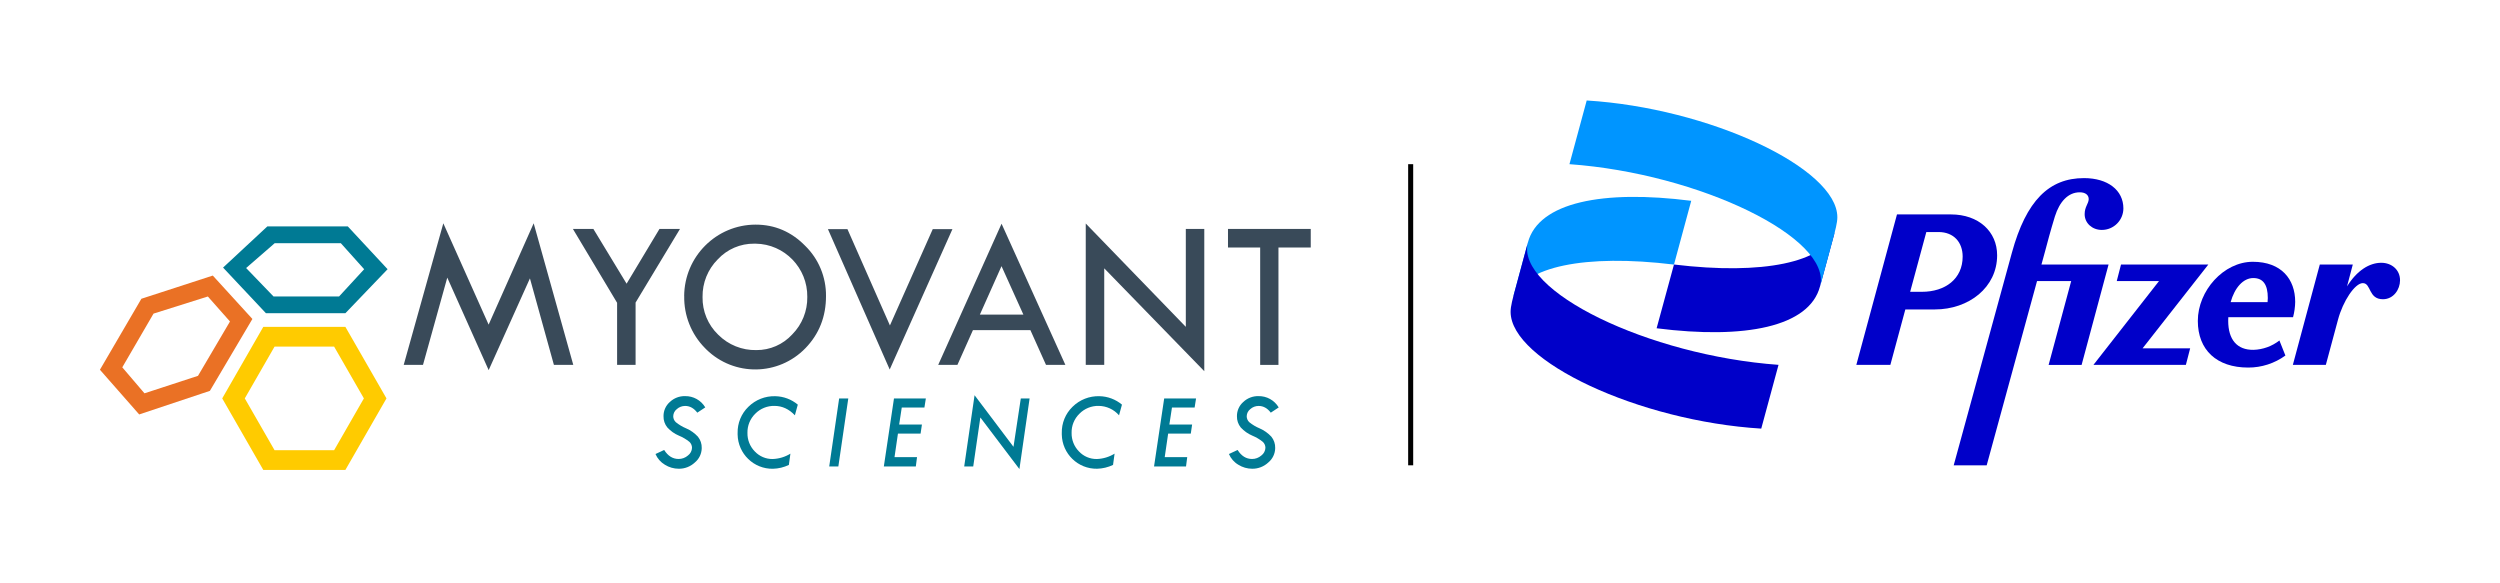 <svg width="339" height="79" viewBox="0 0 339 79" fill="none" xmlns="http://www.w3.org/2000/svg">
<path d="M191.629 22.262H190.946V63.096H191.629V22.262Z" fill="black"/>
<path d="M205.159 40.37C206.616 36.172 214.903 34.406 226.991 35.877L229.331 27.23C217.37 25.703 208.636 27.42 207.181 32.888L205.159 40.37Z" fill="#0095FF"/>
<path d="M248.819 31.374C247.361 35.569 239.08 37.329 226.991 35.867L224.637 44.514C236.598 46.039 245.332 44.325 246.787 38.854L248.819 31.374Z" fill="#0000C9"/>
<path d="M212.817 22.262C230.473 23.532 248.511 32.306 246.802 38.854L248.386 33.006C248.892 31.161 249.144 30.208 249.144 29.458C249.144 22.782 231.74 14.642 215.157 13.625L212.817 22.262Z" fill="#0095FF"/>
<path d="M241.168 49.473C223.512 48.201 205.472 39.427 207.181 32.878L205.599 38.729C205.093 40.571 204.838 41.527 204.838 42.288C204.838 48.965 222.243 57.103 238.825 58.12L241.168 49.473Z" fill="#0000C9"/>
<path d="M305.571 47.439C303.336 47.468 302.145 46.042 302.145 43.504C302.145 43.336 302.145 43.173 302.159 43.01H310.938C311.119 42.333 311.216 41.638 311.228 40.938C311.228 37.849 309.344 35.498 305.483 35.498C301.535 35.498 298.025 39.405 298.025 43.516C298.025 47.451 300.58 49.842 304.852 49.842C306.665 49.847 308.431 49.275 309.9 48.21L309.088 46.169C308.078 46.957 306.846 47.401 305.571 47.439ZM305.54 37.703C306.846 37.703 307.515 38.549 307.515 40.415C307.515 40.6 307.503 40.784 307.482 40.969H302.475C303.021 39.006 304.186 37.703 305.545 37.703H305.54Z" fill="#0000C9"/>
<path d="M270.811 34.614C270.811 31.407 268.316 29.075 264.542 29.075H257.23L251.717 49.48H256.331L258.363 41.96H262.365C266.962 41.96 270.811 38.987 270.811 34.614ZM260.606 39.569H259.017L261.209 31.464H262.857C264.957 31.464 266.136 32.883 266.136 34.789C266.138 37.819 263.772 39.569 260.606 39.569Z" fill="#0000C9"/>
<path d="M276.822 35.867L277.34 33.975C277.601 32.984 278.046 31.294 278.646 29.342C279.284 27.33 280.445 26.076 282.013 26.076C282.766 26.076 283.23 26.426 283.23 27.008C283.201 27.651 282.679 28.03 282.679 29.049C282.679 30.246 283.696 31.178 285 31.178C286.61 31.185 287.924 29.879 287.931 28.262C287.931 25.785 285.812 24.151 282.592 24.151C277.862 24.151 274.757 27.183 272.813 34.269L264.921 63.098H269.394L276.221 38.117H280.852L277.792 49.485H282.265L285.921 35.872L276.822 35.867Z" fill="#0000C9"/>
<path d="M299.452 35.867H287.611L287.032 38.112H292.762L283.868 49.48H296.404L296.985 47.236H290.532L299.452 35.867Z" fill="#0000C9"/>
<path d="M322.9 35.633C321.297 35.633 319.604 36.674 318.258 38.833L319.039 35.867H314.566L310.91 49.48H315.383L317.031 43.357C317.697 40.85 319.322 38.391 320.395 38.391C321.558 38.391 321.123 40.576 323.124 40.576C324.574 40.576 325.445 39.235 325.445 38.012C325.452 36.596 324.322 35.633 322.9 35.633Z" fill="#0000C9"/>
<path d="M72.367 30.279L66.258 44.02L60.114 30.279L54.742 49.48H57.357L60.651 37.644L66.263 50.19L71.859 37.748L75.11 49.48H77.737L72.367 30.279Z" fill="#394A59"/>
<path d="M77.685 31.043H80.461L84.966 38.469L89.425 31.043H92.206L86.186 41.028V49.48H83.679V41.059L77.685 31.043Z" fill="#394A59"/>
<path d="M109.469 40.271C109.52 36.331 106.385 33.093 102.463 33.041C102.399 33.041 102.336 33.041 102.27 33.041C100.398 33.02 98.602 33.793 97.326 35.17C95.979 36.52 95.235 38.362 95.266 40.273C95.231 42.198 96.001 44.053 97.385 45.384C98.755 46.761 100.626 47.515 102.564 47.472C104.412 47.486 106.18 46.713 107.43 45.344C108.762 43.998 109.497 42.168 109.469 40.271ZM92.773 40.155C92.801 34.796 97.128 30.466 102.463 30.459C105.062 30.459 107.3 31.416 109.181 33.33C111.013 35.118 112.032 37.582 112.006 40.148C112.006 42.934 111.079 45.287 109.221 47.21C105.561 50.987 99.546 51.069 95.786 47.392C95.718 47.326 95.65 47.257 95.584 47.188C93.74 45.318 92.731 42.778 92.78 40.148" fill="#394A59"/>
<path d="M112.268 31.073H114.914L120.674 44.131L126.48 31.073H129.149L120.644 50.105L112.268 31.073Z" fill="#394A59"/>
<path d="M135.805 36.09L138.773 42.664H132.869L135.805 36.09ZM127.219 49.48H129.825L131.932 44.762H139.72L141.839 49.48H144.466L135.812 30.336L127.219 49.48Z" fill="#394A59"/>
<path d="M147.227 49.48H149.734V36.385L163.301 50.334V31.043H160.796V44.32L147.227 30.307V49.48Z" fill="#394A59"/>
<path d="M166.515 31.043V33.562H170.88V49.48H173.359V33.562H177.737V31.043H166.515Z" fill="#394A59"/>
<path d="M95.626 55.248L94.555 55.958C94.084 55.35 93.545 55.045 92.907 55.045C92.493 55.043 92.09 55.194 91.782 55.471C91.48 55.703 91.299 56.06 91.29 56.44C91.29 56.745 91.415 57.039 91.638 57.247C92.067 57.594 92.542 57.878 93.051 58.089C93.651 58.347 94.19 58.73 94.633 59.21C94.988 59.645 95.174 60.198 95.155 60.761C95.146 61.523 94.802 62.239 94.214 62.719C93.623 63.27 92.846 63.571 92.041 63.561C91.374 63.561 90.722 63.374 90.157 63.017C89.59 62.682 89.145 62.173 88.884 61.565L90.061 61.014C90.572 61.83 91.224 62.237 92.022 62.237C92.486 62.239 92.935 62.071 93.286 61.764C93.618 61.52 93.823 61.135 93.837 60.721C93.837 60.411 93.705 60.116 93.477 59.91C93.048 59.565 92.573 59.283 92.064 59.075C91.466 58.824 90.932 58.446 90.494 57.966C90.141 57.535 89.955 56.987 89.974 56.429C89.967 55.695 90.28 54.995 90.828 54.511C91.386 53.983 92.126 53.697 92.891 53.714C94.011 53.692 95.059 54.274 95.633 55.241" fill="#007A94"/>
<path d="M108.181 54.868L107.786 56.315C106.983 55.466 106.062 55.043 105.026 55.04C104.047 55.017 103.103 55.4 102.413 56.1C101.716 56.781 101.333 57.725 101.354 58.701C101.333 59.638 101.693 60.544 102.347 61.211C102.976 61.882 103.856 62.258 104.775 62.242C105.627 62.213 106.455 61.963 107.18 61.516L106.971 63.043C106.298 63.367 105.563 63.545 104.817 63.564C102.218 63.613 100.071 61.535 100.021 58.924C100.019 58.86 100.021 58.794 100.021 58.73C99.989 57.386 100.518 56.09 101.483 55.159C102.453 54.203 103.769 53.685 105.128 53.725C106.248 53.747 107.329 54.151 108.188 54.875" fill="#007A94"/>
<path d="M113.788 54.033L112.442 63.252H113.68L115.027 54.033H113.788Z" fill="#007A94"/>
<path d="M121.223 54.033L119.848 63.252H124.185L124.349 61.991H121.296L121.762 58.794H124.832L125.013 57.564H121.927L122.278 55.263H125.35L125.545 54.033H121.223Z" fill="#007A94"/>
<path d="M130.746 63.252H131.97L132.935 56.608L138.232 63.606L139.614 54.033H138.42L137.429 60.589L132.151 53.591L130.746 63.252Z" fill="#007A94"/>
<path d="M152.138 54.868L151.74 56.315C151.046 55.513 150.04 55.05 148.983 55.04C148.004 55.017 147.06 55.4 146.37 56.1C145.671 56.781 145.285 57.725 145.309 58.701C145.29 59.638 145.648 60.544 146.304 61.211C146.931 61.885 147.813 62.258 148.732 62.242C149.584 62.213 150.412 61.963 151.138 61.513L150.928 63.041C150.255 63.365 149.52 63.542 148.774 63.561C146.175 63.611 144.028 61.532 143.979 58.921C143.976 58.858 143.979 58.791 143.979 58.727C143.946 57.384 144.475 56.088 145.44 55.156C146.41 54.201 147.724 53.683 149.082 53.723C150.203 53.744 151.283 54.151 152.143 54.872" fill="#007A94"/>
<path d="M157.863 54.033L156.488 63.252H160.825L160.987 61.991H157.936L158.402 58.794H161.472L161.651 57.564H158.567L158.918 55.263H161.99L162.185 54.033H157.863Z" fill="#007A94"/>
<path d="M173.392 55.248L172.318 55.958C171.861 55.35 171.308 55.045 170.67 55.045C170.256 55.043 169.853 55.194 169.545 55.471C169.243 55.703 169.062 56.06 169.053 56.44C169.053 56.745 169.178 57.039 169.399 57.247C169.827 57.594 170.303 57.878 170.811 58.089C171.409 58.349 171.948 58.73 172.393 59.21C172.749 59.645 172.935 60.198 172.916 60.761C172.907 61.523 172.561 62.239 171.974 62.719C171.383 63.27 170.604 63.571 169.799 63.561C169.133 63.561 168.481 63.374 167.916 63.017C167.348 62.682 166.903 62.173 166.642 61.565L167.819 61.014C168.328 61.83 168.98 62.237 169.778 62.237C170.242 62.242 170.691 62.071 171.04 61.764C171.374 61.52 171.576 61.135 171.591 60.721C171.591 60.411 171.459 60.116 171.23 59.91C170.802 59.565 170.326 59.283 169.818 59.075C169.222 58.822 168.686 58.444 168.248 57.966C167.895 57.533 167.711 56.987 167.73 56.429C167.723 55.695 168.036 54.995 168.584 54.511C169.142 53.983 169.881 53.697 170.647 53.714C171.767 53.692 172.815 54.274 173.389 55.241" fill="#007A94"/>
<path d="M33.194 54.023L37.231 46.999H45.306L49.343 54.023L45.306 61.05H37.231L33.194 54.023ZM35.701 44.327L30.133 54.023L35.701 63.72H46.836L52.406 54.023L46.836 44.327H35.701Z" fill="#FFCB00"/>
<path d="M45.974 40.205L49.381 36.506L46.221 32.982H37.243L33.375 36.345L37.094 40.205H45.974ZM36.059 42.47L30.248 36.284L36.254 30.7H47.161L52.557 36.504L46.838 42.468L36.059 42.47Z" fill="#007A94"/>
<path d="M16.582 49.809L20.82 42.525L28.184 40.205L31.185 43.594L26.849 50.963L19.591 53.333L16.582 49.809ZM19.172 40.512L13.55 50.138L18.875 56.199L28.462 52.999L34.225 43.251L28.855 37.367L19.172 40.512Z" fill="#EA7125"/>
</svg>

